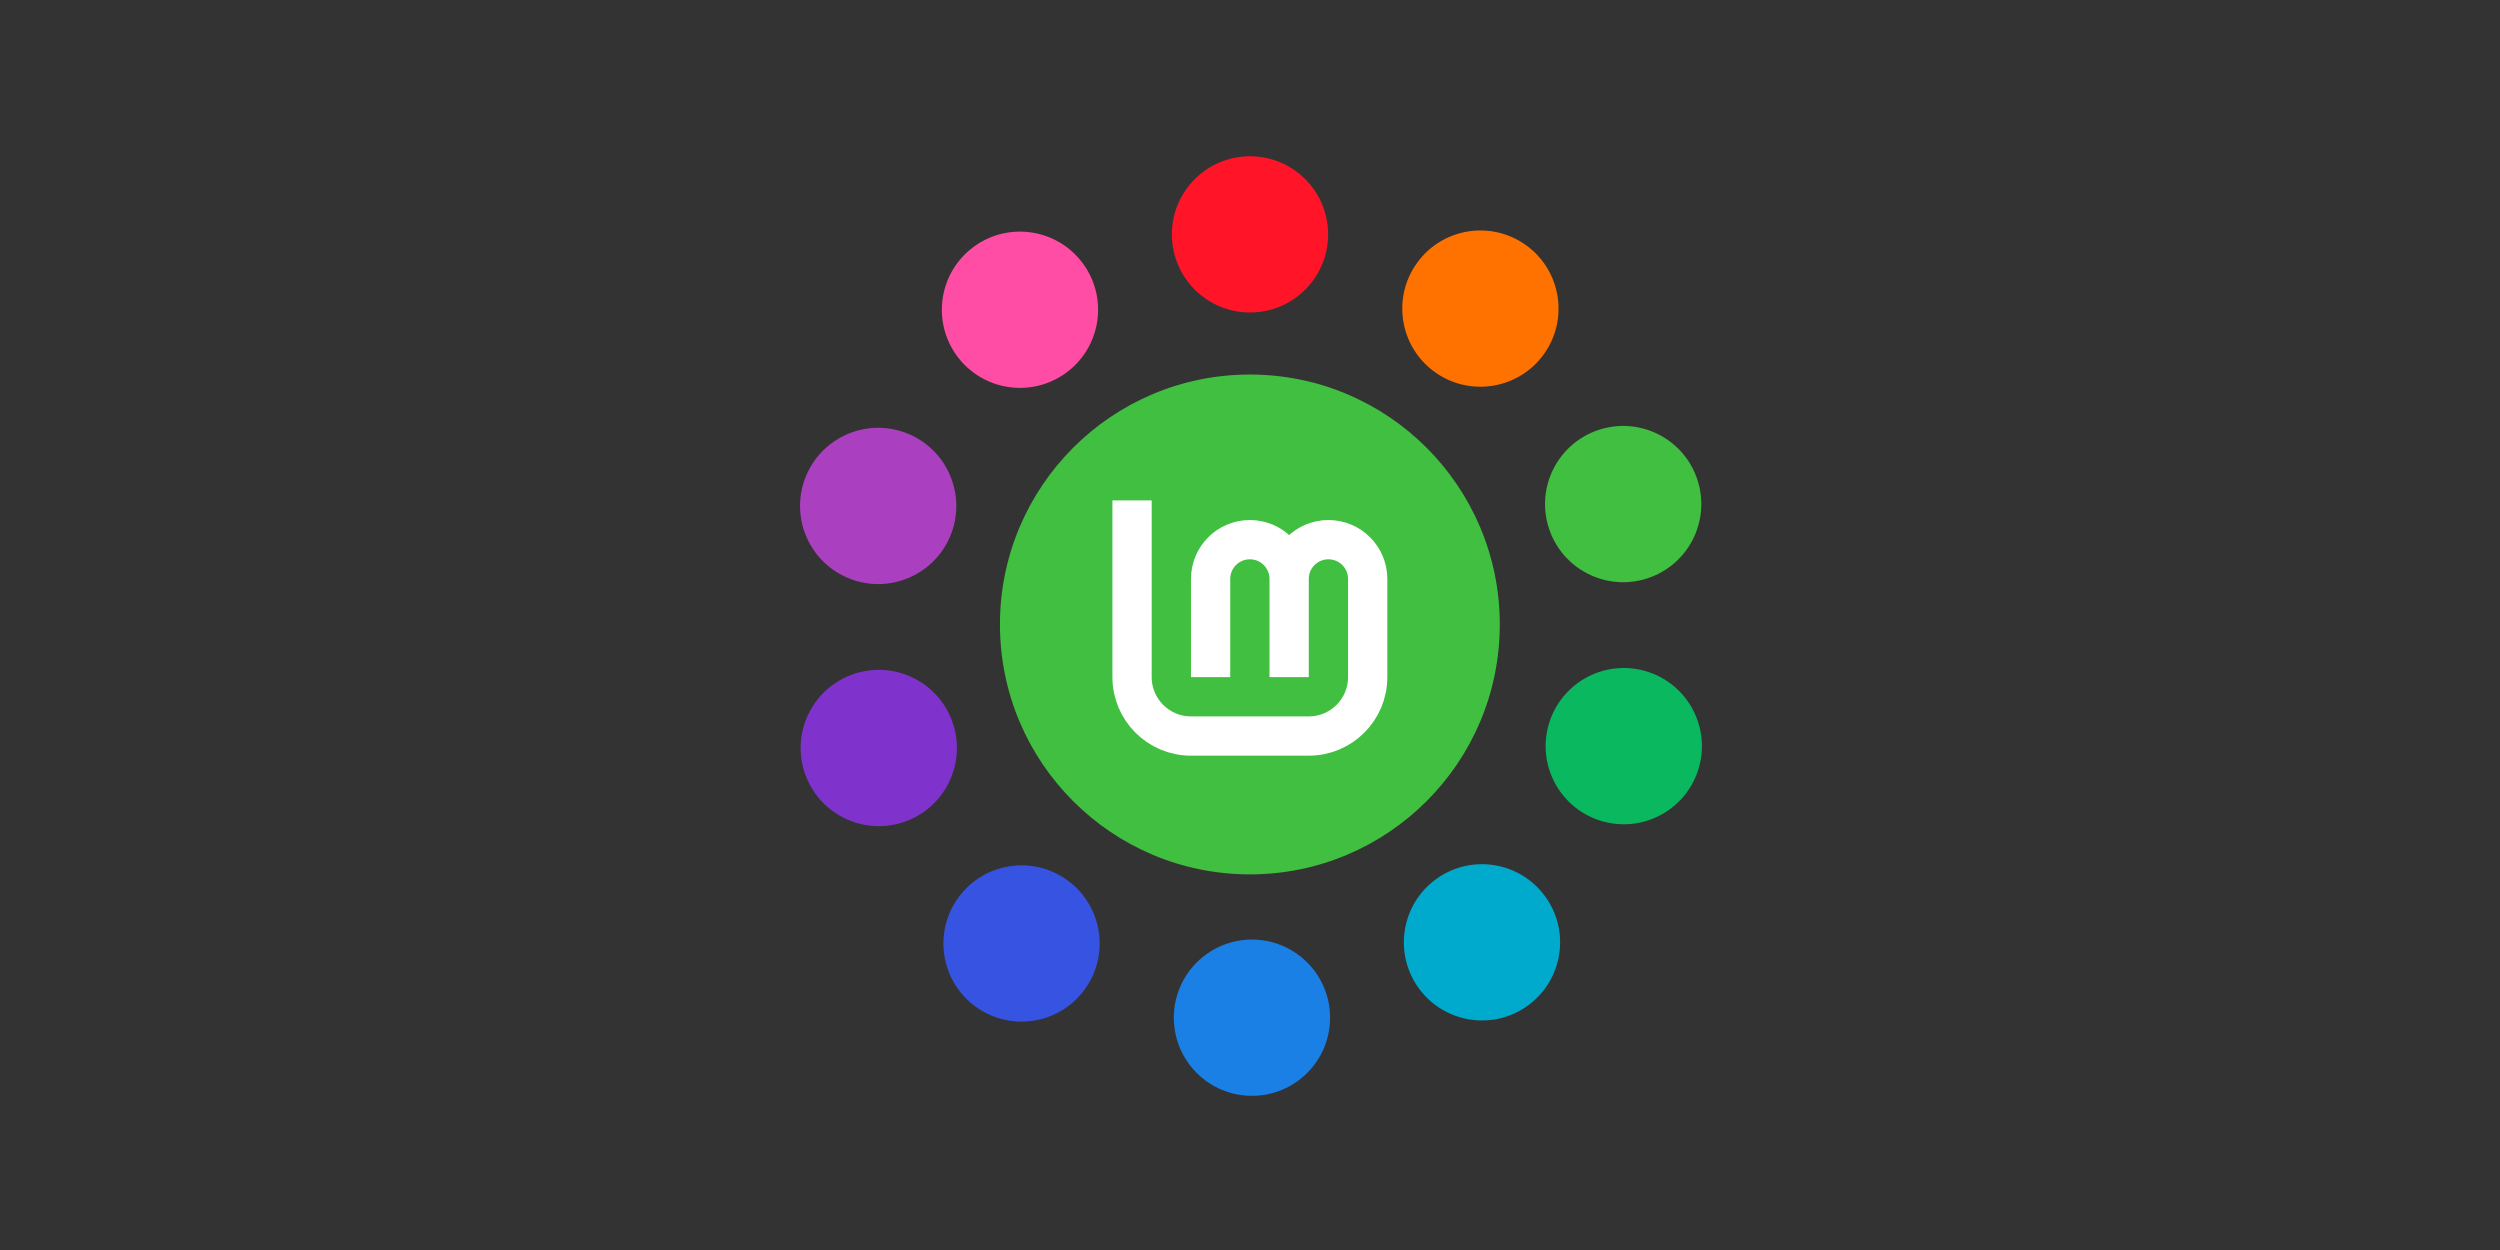 <?xml version="1.0" encoding="UTF-8" standalone="no"?>
<svg
   xmlns:dc="http://purl.org/dc/elements/1.1/"
   xmlns:cc="http://creativecommons.org/ns#"
   xmlns:rdf="http://www.w3.org/1999/02/22-rdf-syntax-ns#"
   xmlns:svg="http://www.w3.org/2000/svg"
   xmlns="http://www.w3.org/2000/svg"
   xmlns:sodipodi="http://sodipodi.sourceforge.net/DTD/sodipodi-0.dtd"
   xmlns:inkscape="http://www.inkscape.org/namespaces/inkscape"
   width="1280"
   height="640"
   viewBox="0 0 1280 640"
   id="svg2"
   version="1.1"
   inkscape:version="1.0.1 (1.0.1+r74)"
   sodipodi:docname="0-colors-branch-icon.svg"
   inkscape:export-filename="/home/sebastien/mint-yz-theme/0-colors-branch-icon.png"
   inkscape:export-xdpi="96"
   inkscape:export-ydpi="96">
  <rect x="0" y="0" width="1280" height="640" fill="#333333" stroke="none"/>
  <defs
     id="defs4" />
  <sodipodi:namedview
     id="base"
     pagecolor="#ffffff"
     bordercolor="#666666"
     borderopacity="1.0"
     inkscape:pageopacity="1"
     inkscape:pageshadow="2"
     inkscape:zoom="1"
     inkscape:cx="588.15046"
     inkscape:cy="298.19999"
     inkscape:document-units="px"
     inkscape:current-layer="layer3"
     showgrid="false"
     inkscape:window-width="1440"
     inkscape:window-height="839"
     inkscape:window-x="0"
     inkscape:window-y="0"
     inkscape:window-maximized="1"
     showguides="false"
     inkscape:guide-bbox="true"
     units="px"
     fit-margin-top="128"
     fit-margin-left="60"
     fit-margin-right="60"
     fit-margin-bottom="128"
     showborder="true"
     inkscape:showpageshadow="false"
     inkscape:document-rotation="0"
     inkscape:lockguides="true"
     inkscape:snap-page="true"
     inkscape:snap-bbox="true"
     inkscape:bbox-paths="true"
     inkscape:bbox-nodes="true"
     inkscape:snap-bbox-edge-midpoints="true"
     inkscape:snap-bbox-midpoints="true"
     inkscape:object-paths="true"
     inkscape:snap-intersection-paths="true"
     inkscape:snap-smooth-nodes="true"
     inkscape:snap-midpoints="true"
     inkscape:snap-object-midpoints="true"
     inkscape:snap-center="true"
     inkscape:snap-text-baseline="true">
    <inkscape:grid
       type="xygrid"
       id="grid4139"
       spacingx="16"
       spacingy="16"
       empspacing="2"
       originx="16"
       originy="-8"
       empcolor="#ff3f3f"
       empopacity="0.125"
       color="#3f3fff"
       opacity="0.063" />
    <sodipodi:guide
       position="80.5,559.5"
       orientation="479,0"
       id="guide855"
       inkscape:locked="true" />
    <sodipodi:guide
       position="80.5,80.5"
       orientation="0,1119"
       id="guide857"
       inkscape:locked="true" />
    <sodipodi:guide
       position="1199.5,80.5"
       orientation="-479,0"
       id="guide859"
       inkscape:locked="true" />
    <sodipodi:guide
       position="1199.5,559.5"
       orientation="0,-1119"
       id="guide861"
       inkscape:locked="true" />
    <sodipodi:guide
       position="0,319.466"
       orientation="0,1280"
       id="guide871"
       inkscape:locked="true" />
    <sodipodi:guide
       position="640.5,640"
       orientation="640,0"
       id="guide877"
       inkscape:locked="true" />
  </sodipodi:namedview>
  <g
     transform="translate(0,-1.2e-5)"
     inkscape:groupmode="layer"
     id="layer2"
     inkscape:label="Preview" />
  <g
     transform="translate(0,-1.2e-5)"
     inkscape:groupmode="layer"
     id="layer1"
     inkscape:label="Background" />
  <g
     inkscape:groupmode="layer"
     id="layer3"
     inkscape:label="Layer 1"
     transform="translate(-16,-32)">
    <g
       transform="matrix(0.914,0,0,0.914,442.971,-537.931)"
       id="g58">
      <circle
         cy="973.362"
         cx="233"
         id="ellipse4247"
         style="fill:#40bf40;fill-opacity:1;stroke:none;stroke-width:22.336;stroke-linecap:butt;stroke-linejoin:bevel;stroke-miterlimit:4;stroke-dasharray:none;stroke-opacity:1"
         r="140" />
      <path
         sodipodi:nodetypes="csssccsccsssc"
         inkscape:connector-curvature="0"
         d="m 211,1002.862 v -55 c 0,-12.15 9.85,-22 22,-22 12.15,0 22,9.85 22,22 v 55 m -88,-99 v 99 c 0,18.225 14.775,33 33,33 h 66 c 18.225,0 33,-14.775 33,-33 v -55 c 0,-12.15 -9.85,-22 -22,-22 -12.15,0 -22,9.85 -22,22"
         style="fill:none;fill-opacity:0.267;stroke:#ffffff;stroke-width:22;stroke-linecap:butt;stroke-linejoin:miter;stroke-miterlimit:4;stroke-dasharray:none;stroke-opacity:1"
         id="path4249" />
    </g>
    <circle
       style="fill:#ff1428;fill-opacity:1;stroke:none;stroke-width:0;stroke-miterlimit:4;stroke-dasharray:none"
       id="path863"
       cx="656"
       cy="152"
       r="40"
       inkscape:transform-center-x="0.5"
       inkscape:transform-center-y="-200.53356" />
    <circle
       style="fill:#ff7200;fill-opacity:1;stroke:none;stroke-width:0;stroke-miterlimit:4;stroke-dasharray:none"
       id="circle879"
       cx="737.834"
       cy="-301.209"
       r="40"
       inkscape:transform-center-x="-117.46615"
       inkscape:transform-center-y="-162.52894"
       transform="rotate(36)" />
    <circle
       style="fill:#40bf40;fill-opacity:1;stroke:none;stroke-width:0;stroke-miterlimit:4;stroke-dasharray:none"
       id="circle881"
       cx="537.649"
       cy="-715.963"
       r="40"
       inkscape:transform-center-x="-190.5642"
       inkscape:transform-center-y="-62.443799"
       transform="rotate(72)" />
    <circle
       style="fill:#0ab860;fill-opacity:1;stroke:none;stroke-width:0;stroke-miterlimit:4;stroke-dasharray:none"
       id="circle883"
       cx="131.91"
       cy="-933.841"
       r="40"
       inkscape:transform-center-x="-190.87324"
       inkscape:transform-center-y="61.492746"
       transform="rotate(108)" />
    <circle
       style="fill:#00aacc;fill-opacity:1;stroke:none;stroke-width:0;stroke-miterlimit:4;stroke-dasharray:none"
       id="circle885"
       cx="-324.406"
       cy="-871.62"
       r="40"
       inkscape:transform-center-x="-118.27516"
       inkscape:transform-center-y="161.94113"
       transform="rotate(144)" />
    <circle
       style="fill:#1a80e5;fill-opacity:1;stroke:none;stroke-width:0;stroke-miterlimit:4;stroke-dasharray:none"
       id="circle887"
       cx="-657"
       cy="-553.067"
       r="40"
       inkscape:transform-center-x="-0.49999809"
       inkscape:transform-center-y="200.53352"
       transform="scale(-1)" />
    <circle
       style="fill:#3753e2;fill-opacity:1;stroke:none;stroke-width:0;stroke-miterlimit:4;stroke-dasharray:none"
       id="circle889"
       cx="-738.834"
       cy="-99.858"
       r="40"
       inkscape:transform-center-x="117.46614"
       inkscape:transform-center-y="162.52891"
       transform="rotate(-144)" />
    <circle
       style="fill:#8033cc;fill-opacity:1;stroke:none;stroke-width:0;stroke-miterlimit:4;stroke-dasharray:none"
       id="circle891"
       cx="-538.649"
       cy="314.896"
       r="40"
       inkscape:transform-center-x="190.56419"
       inkscape:transform-center-y="62.443777"
       transform="rotate(-108)" />
    <circle
       style="fill:#aa40bf;fill-opacity:1;stroke:none;stroke-width:0;stroke-miterlimit:4;stroke-dasharray:none"
       id="circle893"
       cx="-132.91"
       cy="532.774"
       r="40"
       inkscape:transform-center-x="190.87318"
       inkscape:transform-center-y="-61.49274"
       transform="rotate(-72)" />
    <circle
       style="fill:#ff4da6;fill-opacity:1;stroke:none;stroke-width:0;stroke-miterlimit:4;stroke-dasharray:none"
       id="circle895"
       cx="323.406"
       cy="470.553"
       r="40"
       inkscape:transform-center-x="118.27512"
       inkscape:transform-center-y="-161.9411"
       transform="rotate(-36)" />
  </g>
</svg>
